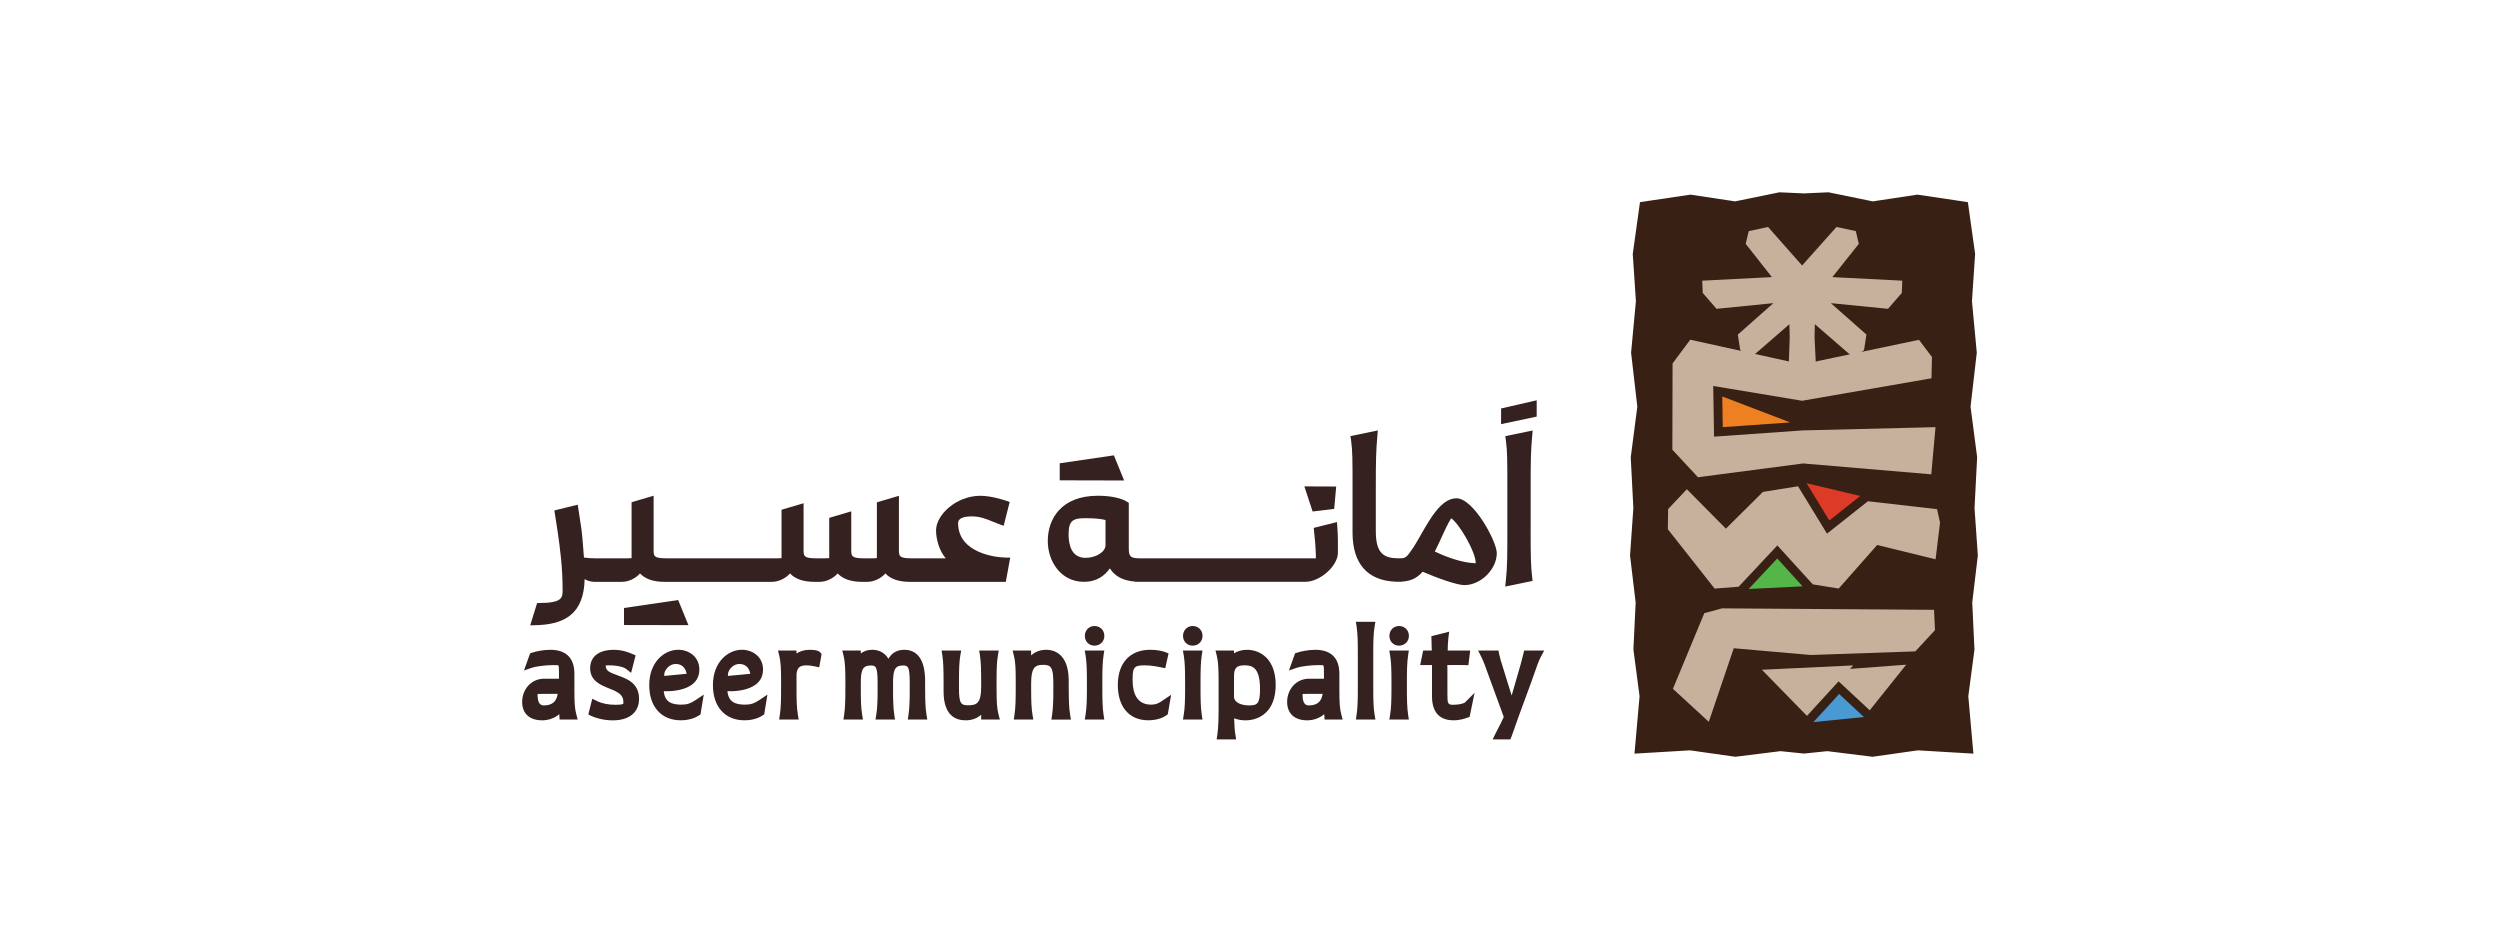 <?xml version="1.0" encoding="UTF-8"?><svg id="Layer_1" xmlns="http://www.w3.org/2000/svg" viewBox="0 0 1080 410"><defs><style>.cls-1{fill:#db3b27;}.cls-2{fill:#35211f;}.cls-3{fill:#4999d3;}.cls-4{fill:#54b548;}.cls-5{fill:#392015;}.cls-6{fill:#ee8022;}.cls-7{fill:#c6b29c;}</style></defs><g id="dark"><path class="cls-2" d="M248.14,298.41v-7.35c0-6.77-3.6-10.35-10.4-10.35-3.16,0-6.47.75-7.93,1.26l-.81.28-2.64,7.39,3.51-1.2c1.54-.53,5.82-1.12,9.26-1.12,1.24,0,1.98.06,2.11.11.24.4.24,2.37.24,3.8v1.97h-6.39c-5.87,0-9.52,4.89-9.52,10.01s3.31,7.97,8.63,7.97c2.82,0,5.39-.96,7.41-2.65.01.21.02.43.04.64l.1,1.68h7.81l-.59-2.24c-.71-2.68-.82-5.21-.82-10.21ZM232.24,299.8c.52-.05,1.45-.05,2.36-.05h6.31c-.54,3.71-2.75,4.99-6.04,4.99-1.96,0-2.63-1.85-2.63-4.51,0-.18,0-.32,0-.43Z"/><path class="cls-2" d="M578.61,298.41v-7.35c0-6.77-3.6-10.35-10.4-10.35-3.16,0-6.47.75-7.93,1.26l-.81.28-2.64,7.39,3.51-1.2c1.54-.53,5.82-1.12,9.26-1.12,1.24,0,1.98.06,2.11.11.24.4.24,2.37.24,3.8v1.97h-6.39c-5.87,0-9.52,4.89-9.52,10.01s3.31,7.97,8.63,7.97c2.82,0,5.39-.96,7.41-2.65.01.21.02.43.04.64l.1,1.68h7.81l-.59-2.24c-.71-2.68-.82-5.21-.82-10.21ZM562.71,299.8c.52-.05,1.45-.05,2.36-.05h6.31c-.54,3.71-2.75,4.99-6.04,4.99-1.96,0-2.63-1.85-2.63-4.51,0-.18,0-.32,0-.43Z"/><path class="cls-2" d="M266.88,291.77c-3.7-1.31-5.21-2.06-5.21-4.14,0-.07,0-.12,0-.17.4-.03,1.01-.03,1.42-.03,3.75,0,6.42.78,7.4,1.55l2.15,1.69,1.95-7.55-1.41-.6c-1.26-.54-4.2-1.8-7.94-1.8-6.54,0-10.29,2.9-10.29,7.97,0,5.43,4.52,7.24,8.15,8.7,3.85,1.55,6.21,2.66,6.21,5.88,0,.63-.08.79-.08.79-.04.04-.52.41-3.28.41-3.16,0-5.96-.57-8.1-1.63l-1.98-.99-1.72,6.77,1.24.66c1.19.63,5.03,1.92,9.34,1.92,7.1,0,11.34-3.47,11.34-9.3,0-6.84-5.32-8.73-9.21-10.11Z"/><path class="cls-2" d="M294.52,304.41c-4.06,0-7.32-.89-7.78-5.82,0,0,15.89,1.07,15.36-9.86-.25-5.21-4.68-8.03-9.08-8.03-6.09,0-12.55,5.35-12.55,15.26,0,9.38,5.23,15.21,13.66,15.21,4.05,0,6.65-1.33,7.84-2.12l.65-.43,1.4-8.55-3.43,2.31c-2.21,1.49-3.79,2.02-6.07,2.02ZM291.14,286.9c1.68-.24,4.71.1,5.48,4.18l-9.65.92c-.33-2.01,1.72-4.74,4.17-5.09Z"/><path class="cls-2" d="M349.81,280.71c-2.17,0-4.1.54-5.73,1.59v-1.26h-7.99l.56,2.22c.65,2.6.78,5.83.78,10.89v3.54c0,4.69-.09,8.18-.53,11.11l-.31,2.05h8.44l-.35-2.08c-.49-2.86-.58-6.23-.58-11.08v-6.52c.31-2.48,1.09-3.74,4.29-3.74,1.1,0,2.34.15,3.7.46l1.81.4.89-4.89.1-.91-.53-.63c-.24-.28-.97-1.14-4.53-1.14Z"/><path class="cls-2" d="M399.65,297.69v-3.54c0-11.11-4.91-13.44-9.02-13.44-3.06,0-5.4,1.34-6.83,3.89-1.86-3.11-4.68-3.89-7.04-3.89-2.21,0-3.77.67-4.9,1.61v-1.28h-7.99l.55,2.22c.65,2.61.78,5.84.78,10.89v3.54c0,4.68-.09,8.17-.53,11.11l-.31,2.05h8.44l-.35-2.08c-.49-2.87-.58-6.24-.58-11.08v-2.43c0-5.48.59-7.77,4.24-7.77,2.24,0,3.02.38,3.02,7.77v2.43c0,4.85-.1,8.21-.58,11.08l-.35,2.08h8.44l-.31-2.05c-.44-2.94-.53-6.43-.53-11.11v-2.43c0-5.48.58-7.77,4.18-7.77,2.3,0,3.02.35,3.02,7.77v2.43c0,4.68-.09,8.17-.53,11.11l-.31,2.05h8.44l-.35-2.08c-.49-2.87-.58-6.24-.58-11.08Z"/><path class="cls-2" d="M430.52,297.85v-3.81c0-4.66.1-8.11.58-10.91l.36-2.09h-8.45l.32,2.06c.44,2.87.53,6.45.53,10.94v2.71c0,6.75-1.76,7.94-5.45,7.94-3.12,0-4.13-.55-4.13-7.11v-3.54c0-4.66.1-8.11.58-10.91l.36-2.09h-8.45l.32,2.06c.44,2.87.53,6.45.53,10.94v4.64c0,10.33,5.14,12.5,9.46,12.5,2.7,0,4.97-.81,6.78-2.41v2.08h8.08l-.59-2.24c-.7-2.64-.82-5.69-.82-10.76Z"/><path class="cls-2" d="M461.68,297.85v-3.81c0-12.03-6.77-13.33-9.68-13.33-2.57,0-4.77.81-6.56,2.42v-2.09h-7.99l.56,2.22c.66,2.62.78,5.69.78,10.78v3.81c0,4.58-.09,8.01-.53,10.95l-.31,2.05h8.44l-.35-2.08c-.48-2.86-.58-6.29-.58-10.91v-2.71c0-6.75,1.65-7.94,5.12-7.94s4.46,1.04,4.46,7.94v2.71c0,4.58-.09,8.01-.53,10.95l-.31,2.05h8.44l-.35-2.08c-.48-2.86-.58-6.29-.58-10.91Z"/><path class="cls-2" d="M476.73,283.1l.32-2.06h-8.45l.36,2.09c.48,2.8.58,6.29.58,11.02v3.54c0,4.85-.1,8.21-.58,11.08l-.35,2.08h8.44l-.31-2.05c-.44-2.93-.53-6.43-.53-11.11v-3.54c0-4.69.09-8.18.53-11.05Z"/><path class="cls-2" d="M472.81,270.44c-2.37,0-4.16,1.84-4.16,4.27s1.79,4.21,4.16,4.21,4.27-1.77,4.27-4.21-1.8-4.27-4.27-4.27Z"/><path class="cls-2" d="M497.28,304.41c-7.99,0-7.99-8.34-7.99-11.09,0-5.07.73-5.9,5.18-5.9,2.45,0,4.91.43,7.21.9l1.71.35,1.43-6.38-1.39-.57c-1.23-.51-3.85-1.02-6.48-1.02-8.8,0-14.05,5.69-14.05,15.21s4.94,15.26,13.22,15.26c4.45,0,7.08-1.65,7.78-2.16l.59-.43,1.43-8.42-3.45,2.33c-1.9,1.29-2.92,1.9-5.19,1.9Z"/><path class="cls-2" d="M515.23,270.44c-2.37,0-4.16,1.84-4.16,4.27s1.79,4.21,4.16,4.21,4.27-1.77,4.27-4.21-1.8-4.27-4.27-4.27Z"/><path class="cls-2" d="M519.15,283.1l.32-2.06h-8.45l.36,2.09c.48,2.8.58,6.29.58,11.02v3.54c0,4.84-.1,8.21-.58,11.08l-.35,2.08h8.44l-.31-2.05c-.44-2.93-.53-6.43-.53-11.11v-3.54c0-4.69.09-8.18.53-11.05Z"/><path class="cls-2" d="M538.76,280.71c-2.12,0-4.03.51-5.67,1.51v-1.18h-7.99l.55,2.22c.65,2.61.78,5.84.78,10.89v11.44c0,4.07-.06,8.66-.53,11.78l-.31,2.05h8.44l-.35-2.08c-.31-1.81-.45-4.1-.53-7.03,1.51.57,3.17.88,4.84.88,6.34,0,13.11-4.01,13.11-15.26s-6.64-15.21-12.33-15.21ZM539.65,304.74c-2.85,0-6.26-.93-6.56-3.55v-8.92c0-3.71,1.07-4.85,4.57-4.85,3.23,0,6.67.8,6.67,10.31,0,6.4-1.28,7-4.68,7Z"/><path class="cls-2" d="M593.82,270.7l.36-2.09h-8.45l.32,2.05c.44,2.88.53,6.37.53,11.05v15.96c0,4.68-.09,8.17-.53,11.11l-.31,2.05h8.44l-.35-2.08c-.49-2.87-.58-6.24-.58-11.08v-15.96c0-4.73.1-8.22.58-11.02Z"/><path class="cls-2" d="M604.38,270.44c-2.37,0-4.16,1.84-4.16,4.27s1.79,4.21,4.16,4.21,4.27-1.77,4.27-4.21-1.8-4.27-4.27-4.27Z"/><path class="cls-2" d="M608.3,283.1l.32-2.06h-8.45l.36,2.09c.48,2.8.58,6.29.58,11.02v3.54c0,4.84-.1,8.21-.58,11.08l-.35,2.08h8.44l-.31-2.05c-.44-2.93-.53-6.43-.53-11.11v-3.54c0-4.69.09-8.18.53-11.05Z"/><path class="cls-2" d="M628.19,304.47c-2.78,0-2.91-.23-2.91-4.84v-10c0-.5-.01-.95-.02-1.38,0-.33-.01-.64-.02-.93.47,0,.95-.01,1.44-.02,1.87-.03,3.8-.05,6.04.02l1.63.05.77-6.33h-9.72c.03-1.41.11-4.01.31-5.56l.33-2.59-7.68,1.92.16,6.23h-3.72l-1.28,6.27h5.1v13.46c0,8.6,5.03,10.4,9.24,10.4,2.89,0,4.88-.73,5.73-1.04.1-.04.19-.07.25-.09l1.02-.31,2.15-10.42-4.19,4.18c-.33.26-2.04.95-4.64.95Z"/><path class="cls-2" d="M658.42,281.05l-.32,1.38c-.65,2.81-1.57,6.01-3.01,10.95l-2.05,7.08-2.25-7.19c-.55-1.9-1.07-3.56-1.55-5.05-.73-2.28-1.3-4.09-1.62-5.73l-.28-1.45h-8.78l1.29,2.58c1.13,2.25,2.08,4.94,3.4,8.67l6.38,17.43c-.96,2.15-1.83,3.8-2.54,5.16-.38.73-.72,1.37-1.01,1.97l-1.24,2.56h7.65l.45-1.13c.4-1.02.78-2.11,1.3-3.62.43-1.24.95-2.75,1.65-4.7l5.53-15.04c.53-1.48,1-2.82,1.43-4.04,1.1-3.17,1.9-5.46,2.84-7.22l1.39-2.62h-8.64Z"/><path class="cls-2" d="M322.03,304.41c-4.06,0-7.32-.89-7.78-5.82,0,0,15.89,1.07,15.36-9.86-.25-5.21-4.68-8.03-9.08-8.03-6.09,0-12.55,5.35-12.55,15.26,0,9.38,5.23,15.21,13.66,15.21,4.05,0,6.65-1.33,7.84-2.12l.65-.43,1.4-8.55-3.43,2.31c-2.21,1.49-3.79,2.02-6.07,2.02ZM318.65,286.9c1.68-.24,4.71.1,5.48,4.18l-9.65.92c-.33-2.01,1.72-4.74,4.17-5.09Z"/><path class="cls-2" d="M434.07,240.84c-3.37,0-20.17-1.74-20.17-14.85,0-1.93,1.97-2.91,5.86-2.91,3.64,0,6.35,1.12,8.96,2.21.97.4,1.9.78,2.87,1.12l1.99.73,2.6-10.27-1.71-.61c-1.46-.49-6.58-2.08-11.02-2.08-10.28,0-19.08,8.21-19.08,14.93,0,4.02,1.54,9.06,4.19,12.08h-14.8c-5.43,0-5.43-1.03-5.43-3.79v-23.21l-9.52,2.81v23.5c0,.21,0,.45-.01.6-.41.09-1.53.09-2.71.09h-2.92c-5.43,0-5.43-1.03-5.43-3.79v-16.5l-9.52,2.81v16.79c0,.21,0,.45-.01.6-.41.09-1.53.09-2.71.09h-2.92c-5.44,0-5.44-1.03-5.44-3.79v-20l-9.52,2.81v20.29c0,.21,0,.45-.01.6-.41.09-1.53.09-2.71.09h-47.11c-5.43,0-5.43-1.03-5.43-3.79v-23.25l-9.52,2.81v23.54c0,.21,0,.45-.01.6-.41.09-1.53.09-2.71.09h-2.94c-8.81,0-11.88.14-14.92-.33-.26-3.53-.69-9.46-1.11-12.43l-1.58-10.41-10.09,2.49,1.45,9.38c.94,6.61,2.11,14.83,2.11,24.83,0,3.48,0,5.77-10.32,5.79h-.69s-2.97,9.59-2.97,9.59h1.27c14.06-.04,21.92-5.25,22.23-19.96,1.68,1.19,4.08,1.21,4.08,1.21h12.08c2.8,0,5.87-1.48,7.75-3.62,2.3,2.41,5.81,3.62,10.45,3.62h46.58c2.8,0,5.88-1.47,7.77-3.62,2.29,2.4,5.8,3.62,10.45,3.62h2.39c2.8,0,5.87-1.48,7.75-3.62,2.3,2.41,5.81,3.62,10.45,3.62h2.39c2.81,0,5.89-1.47,7.75-3.62,2.3,2.4,5.82,3.62,10.46,3.62h41.59l1.91-10.48h-2.35Z"/><polygon class="cls-2" points="269.57 262.65 269.57 270.01 297.4 270.07 292.97 259.21 269.57 262.65"/><path class="cls-2" d="M577.75,227.83l-.18-2.3-10.04,2.52.17,1.71c.69,5.95.76,9.81.76,11.19,0,.09,0,.18,0,.24h-76.25c-3.71,0-4.57-.77-4.57-4.13v-19.81l-.9-.57c-1.9-1.22-6.16-2.52-12.42-2.52-15.98,0-21.68,10.11-21.68,19.58,0,8.53,5.46,17.6,15.59,17.6,5.8,0,9-2.76,11.24-5.8,2.13,3.45,5.8,5.36,10.94,5.71v.08h73.58c6.27,0,13.98-6.89,13.98-12.5v-.83c.02-2.13.06-6.58-.24-10.19ZM469.56,223.87c3.31,0,6.33.3,8.02.78v10.87c0,2.86-4.08,5.47-8.57,5.47-6.1,0-7.38-5.51-7.38-10.13,0-6.4,2.17-7.01,7.93-7.01Z"/><path class="cls-2" d="M629.15,215.27c-6.37,0-11.17,8.45-15.41,15.9-1.02,1.78-2,3.49-2.89,4.91-3.4,5.11-3.58,5.11-6.62,5.11-6.26,0-9.88-1.91-9.88-11.66v-19.06c0-11.82.12-15.71.65-21.9l.21-2.62-11.82,2.45.28,1.84c.63,4.51.63,8.47.63,20.23v19.62c0,13.42,6.45,20.74,18.66,21.21l2.12.03.61-.04v-.03c3.81-.25,6.53-1.55,8.89-4.27,6.59,2.84,14.85,5.78,18.06,5.78,7.06,0,13.98-6.85,13.98-13.82,0-4.93-9.98-23.69-17.45-23.69ZM637.52,243.3v.02c-6.11-.1-13.38-3.02-17.68-5.03,1.14-2.35,2.47-5.13,3.93-8.35,1.4-3.08,2.49-5.04,3.12-6.03,3.31,2.04,10.63,14.4,10.63,19.39Z"/><path class="cls-2" d="M648.47,176.46v6.77l15.38-3.26v-7.04l-15.38,3.53Z"/><path class="cls-2" d="M661.24,228.77v-18.29c0-11.95.11-15.84.64-21.88l.23-2.63-11.82,2.45.25,1.83c.63,4.52.63,8.48.63,20.23v18.29c0,12.1,0,15.75-.64,21.96l-.27,2.67,11.82-2.46-.21-1.79c-.52-4.61-.64-8.23-.64-20.39Z"/><polygon class="cls-2" points="481.2 196.71 457.8 200.14 457.8 207.5 485.63 207.57 481.2 196.71"/><polygon class="cls-2" points="563.48 210.12 567.05 220.97 576.37 219.84 577.24 210.18 563.48 210.12"/><polygon class="cls-5" points="854.37 240.44 852.01 260.29 852.95 280.16 852.97 280.61 852.91 281.07 850.31 300.8 851.98 319.63 852.51 325.57 846.56 325.22 828.5 324.15 809.61 326.83 808.93 326.92 808.25 326.84 789.43 324.5 779.3 325.54 769.17 324.5 750.35 326.84 749.68 326.92 748.99 326.83 730.1 324.15 712.04 325.22 706.09 325.57 706.62 319.63 708.29 300.8 705.7 281.07 705.63 280.61 705.65 280.16 706.6 260.29 704.23 240.44 704.18 239.95 704.21 239.47 705.61 219.49 704.5 198.03 704.48 197.56 704.54 197.1 707.32 175.69 704.69 152.9 704.64 152.37 704.68 151.84 706.71 130.09 705.38 110.2 705.35 109.67 705.43 109.14 707.94 91.15 708.47 87.34 712.28 86.76 729.55 84.19 730.32 84.08 731.07 84.2 749.57 86.99 768.07 83.2 768.69 83.08 769.33 83.1 779.3 83.55 789.27 83.1 789.92 83.08 790.54 83.2 809.04 86.99 827.53 84.2 828.29 84.08 829.05 84.19 846.33 86.76 850.13 87.34 850.66 91.15 853.18 109.14 853.26 109.67 853.22 110.2 851.89 130.09 853.92 151.84 853.97 152.37 853.91 152.9 851.28 175.69 854.07 197.1 854.12 197.56 854.1 198.03 853 219.49 854.39 239.47 854.43 239.95 854.37 240.44"/><polygon class="cls-7" points="806.94 216.54 789.26 230.54 776.75 210.07 761.59 212.5 745.58 228.38 728.72 211.35 720.63 219.92 720.51 228.64 740.72 254.27 751.09 253.46 767.81 235.62 783.12 252.44 794.32 254.25 810.93 235.44 836.17 241.62 838.09 225.75 836.8 219.96 806.94 216.54"/><polygon class="cls-1" points="790.27 224.85 780.43 208.75 803.63 214.27 790.27 224.85"/><polygon class="cls-4" points="755.42 254.44 767.77 241.26 778.72 253.3 755.42 254.44"/><polygon class="cls-7" points="800.56 287.46 761.14 289.33 780.6 309.26 794.27 294.34 807.72 306.85 823.47 287.15 799.19 288.96 800.56 287.46"/><polygon class="cls-7" points="835.5 263.44 743.98 262.81 736.27 264.88 722.7 297.57 738.2 311.82 748.98 280.04 782.2 282.95 782.25 282.95 782.31 282.95 826.93 281.41 827.42 281.39 827.76 281.03 835.57 272.59 835.91 272.22 835.89 271.72 835.5 263.44"/><path class="cls-3" d="M794.48,299.77c-.34.58-11.12,12.18-11.12,12.18l21.85-2.2-10.73-9.98Z"/><polygon class="cls-7" points="821.79 121.25 821.58 126.54 815.61 133.41 790.92 130.96 806.31 144.54 805.25 151.27 800.74 154.54 784.02 140.04 783.88 145.65 784.77 163.61 778.27 167.8 772.37 168.1 773.16 145.67 773.02 140.06 756.3 154.56 751.79 151.26 750.73 144.55 766.12 130.95 741.54 133.41 735.58 126.54 735.36 121.25 765.46 119.71 754.14 105.34 755.45 99.86 763.79 98.05 778.51 114.7 793.36 98.05 801.7 99.84 803.01 105.34 791.58 119.71 821.79 121.25"/><polygon class="cls-7" points="733.52 206.17 778.94 200.21 834.31 204.91 836.14 184.53 778.94 185.93 740.47 188.63 740.11 166.74 778.49 173.13 834.4 163.42 834.6 154.24 828.99 146.8 778.49 157.4 730.19 146.76 722.55 156.99 722.46 194.28 733.52 206.17"/><polygon class="cls-6" points="744.02 171.28 744.23 184.53 773.35 182.48 744.02 171.28"/></g></svg>